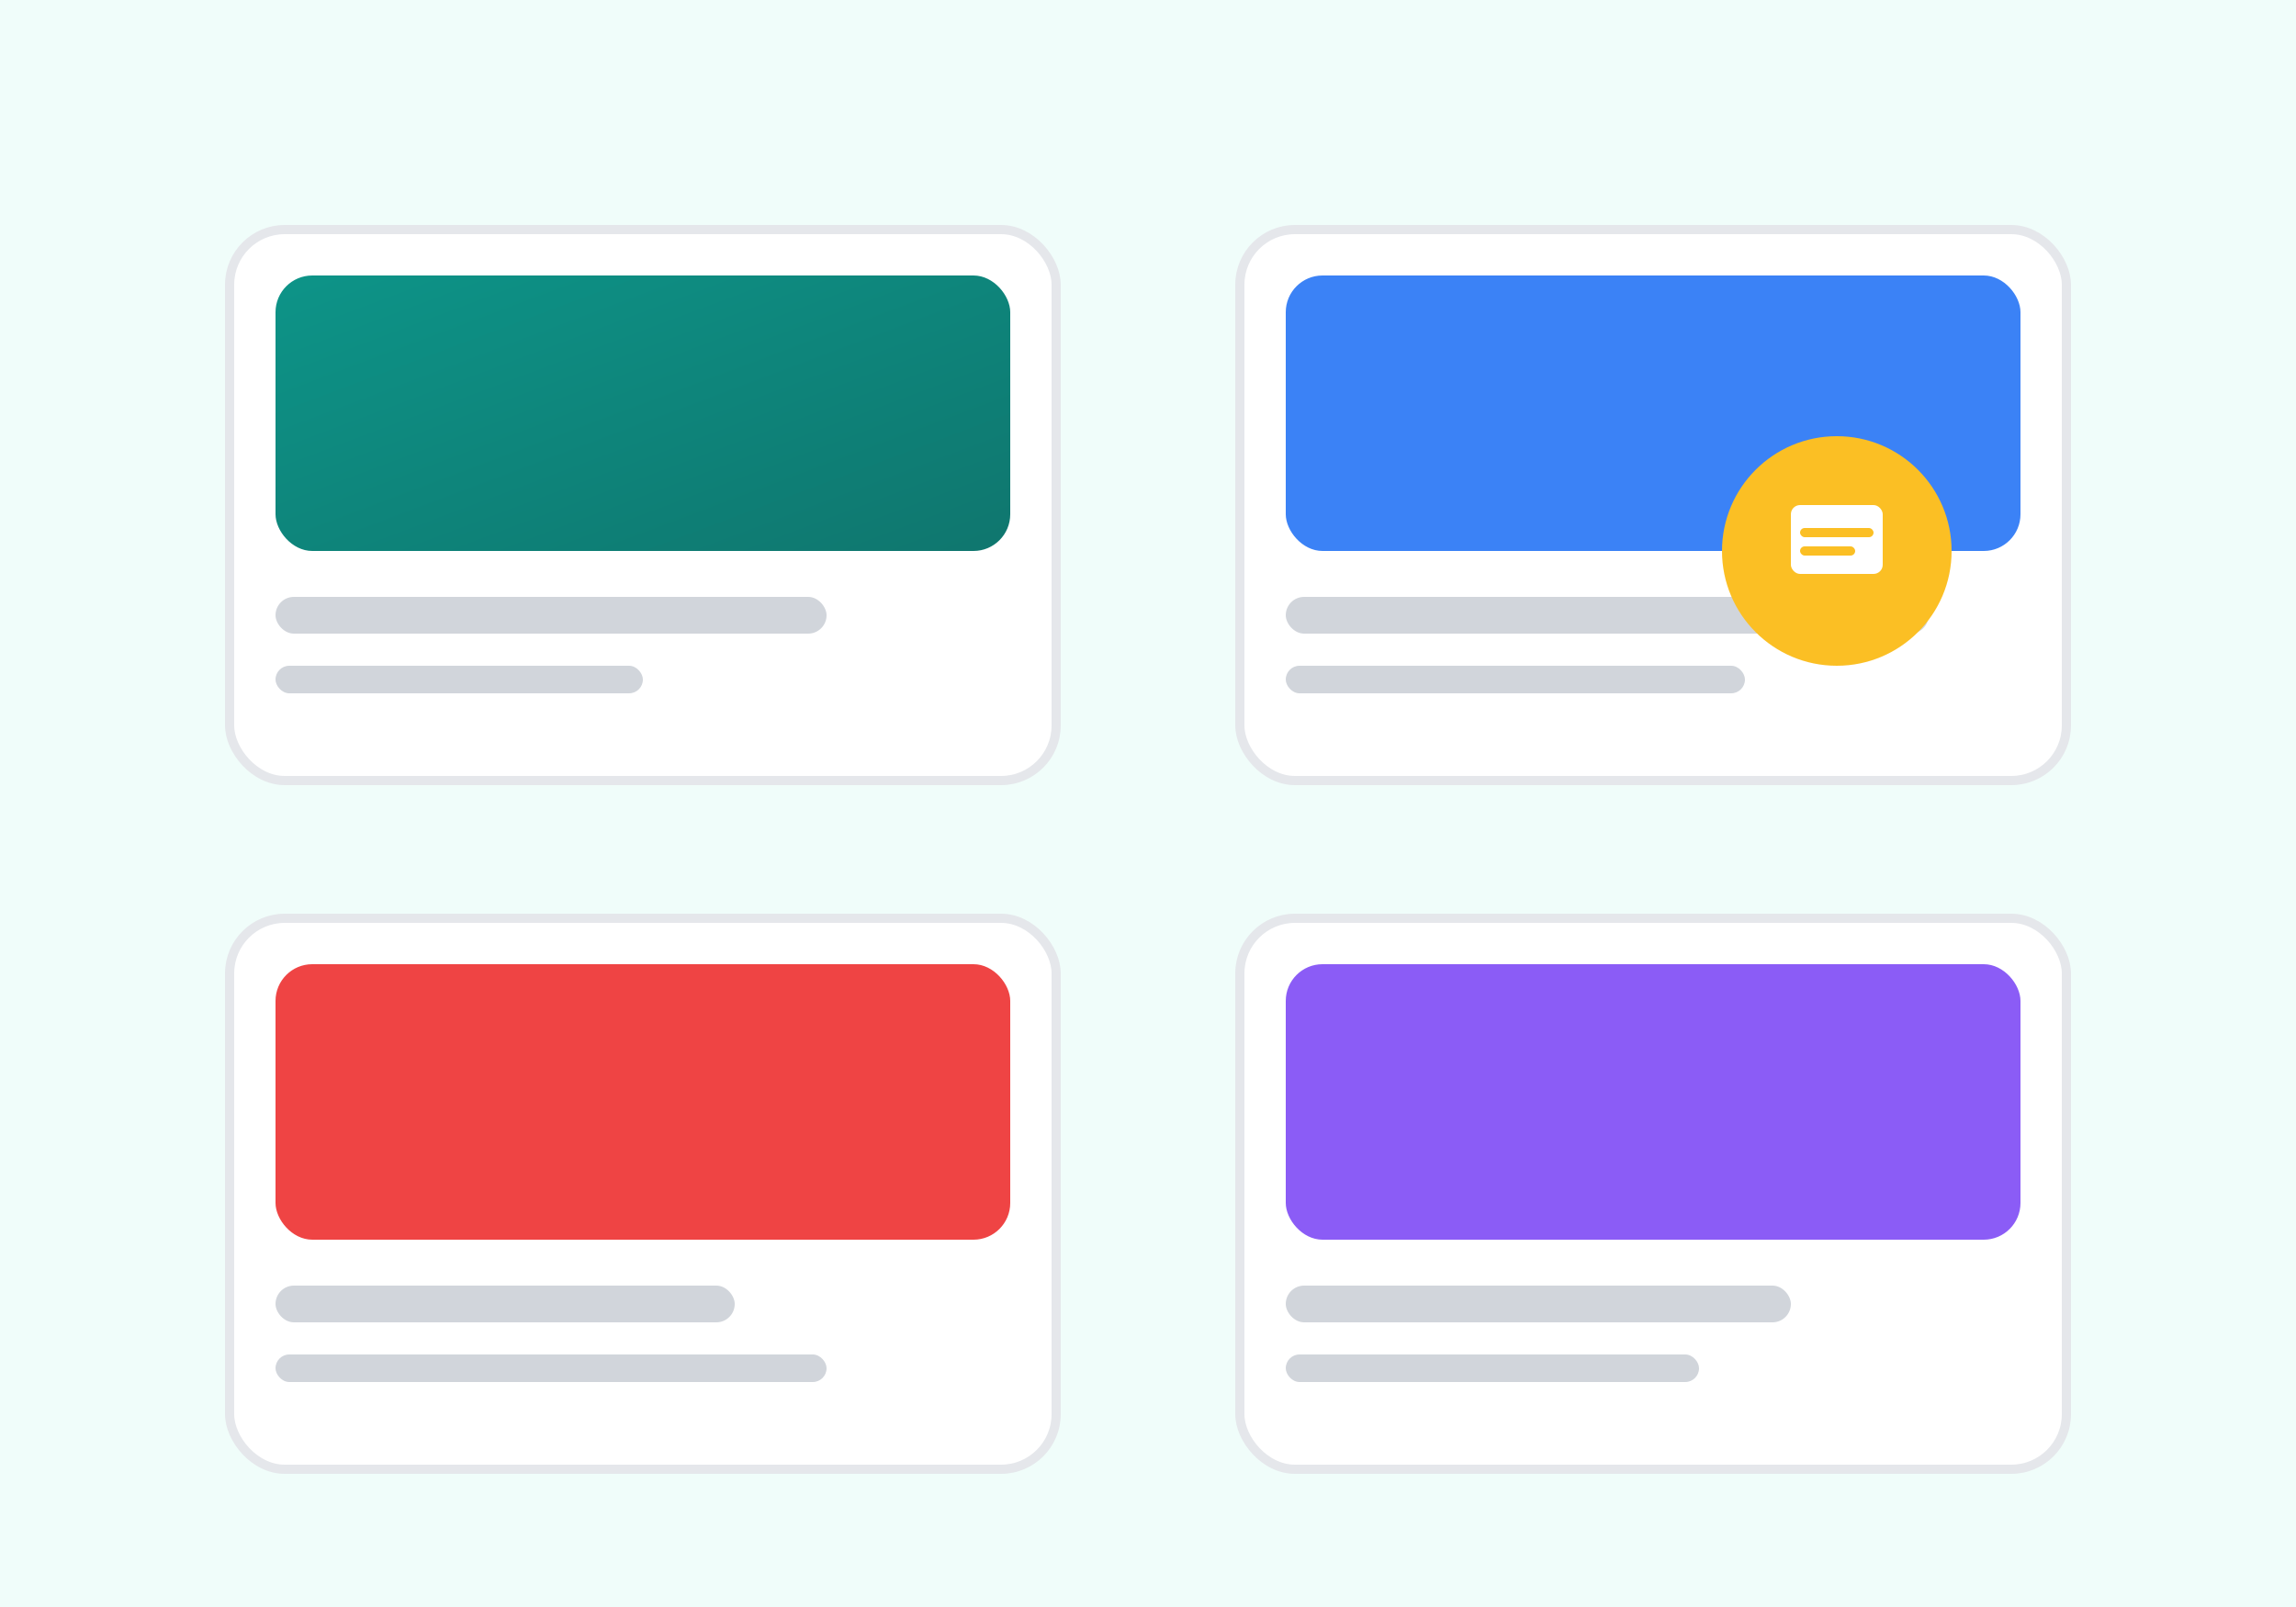 <svg width="500" height="350" viewBox="0 0 500 350" xmlns="http://www.w3.org/2000/svg">
  <defs>
    <linearGradient id="blogGradient" x1="0%" y1="0%" x2="100%" y2="100%">
      <stop offset="0%" style="stop-color:#0d9488;stop-opacity:1" />
      <stop offset="100%" style="stop-color:#0f766e;stop-opacity:1" />
    </linearGradient>
  </defs>
  
  <!-- Background -->
  <rect width="500" height="350" fill="#f0fdfa"/>
  
  <!-- Blog Articles -->
  <rect x="50" y="50" width="180" height="120" rx="12" fill="white" stroke="#e5e7eb" stroke-width="2"/>
  <rect x="60" y="60" width="160" height="60" rx="8" fill="url(#blogGradient)"/>
  <rect x="60" y="130" width="120" height="8" rx="4" fill="#d1d5db"/>
  <rect x="60" y="145" width="80" height="6" rx="3" fill="#d1d5db"/>
  
  <rect x="270" y="50" width="180" height="120" rx="12" fill="white" stroke="#e5e7eb" stroke-width="2"/>
  <rect x="280" y="60" width="160" height="60" rx="8" fill="#3b82f6"/>
  <rect x="280" y="130" width="140" height="8" rx="4" fill="#d1d5db"/>
  <rect x="280" y="145" width="100" height="6" rx="3" fill="#d1d5db"/>
  
  <rect x="50" y="200" width="180" height="120" rx="12" fill="white" stroke="#e5e7eb" stroke-width="2"/>
  <rect x="60" y="210" width="160" height="60" rx="8" fill="#ef4444"/>
  <rect x="60" y="280" width="100" height="8" rx="4" fill="#d1d5db"/>
  <rect x="60" y="295" width="120" height="6" rx="3" fill="#d1d5db"/>
  
  <rect x="270" y="200" width="180" height="120" rx="12" fill="white" stroke="#e5e7eb" stroke-width="2"/>
  <rect x="280" y="210" width="160" height="60" rx="8" fill="#8b5cf6"/>
  <rect x="280" y="280" width="110" height="8" rx="4" fill="#d1d5db"/>
  <rect x="280" y="295" width="90" height="6" rx="3" fill="#d1d5db"/>
  
  <!-- Reading Icon -->
  <circle cx="400" cy="120" r="25" fill="#fbbf24"/>
  <rect x="390" y="110" width="20" height="15" rx="2" fill="white"/>
  <rect x="392" y="115" width="16" height="2" rx="1" fill="#fbbf24"/>
  <rect x="392" y="119" width="12" height="2" rx="1" fill="#fbbf24"/>
</svg>

